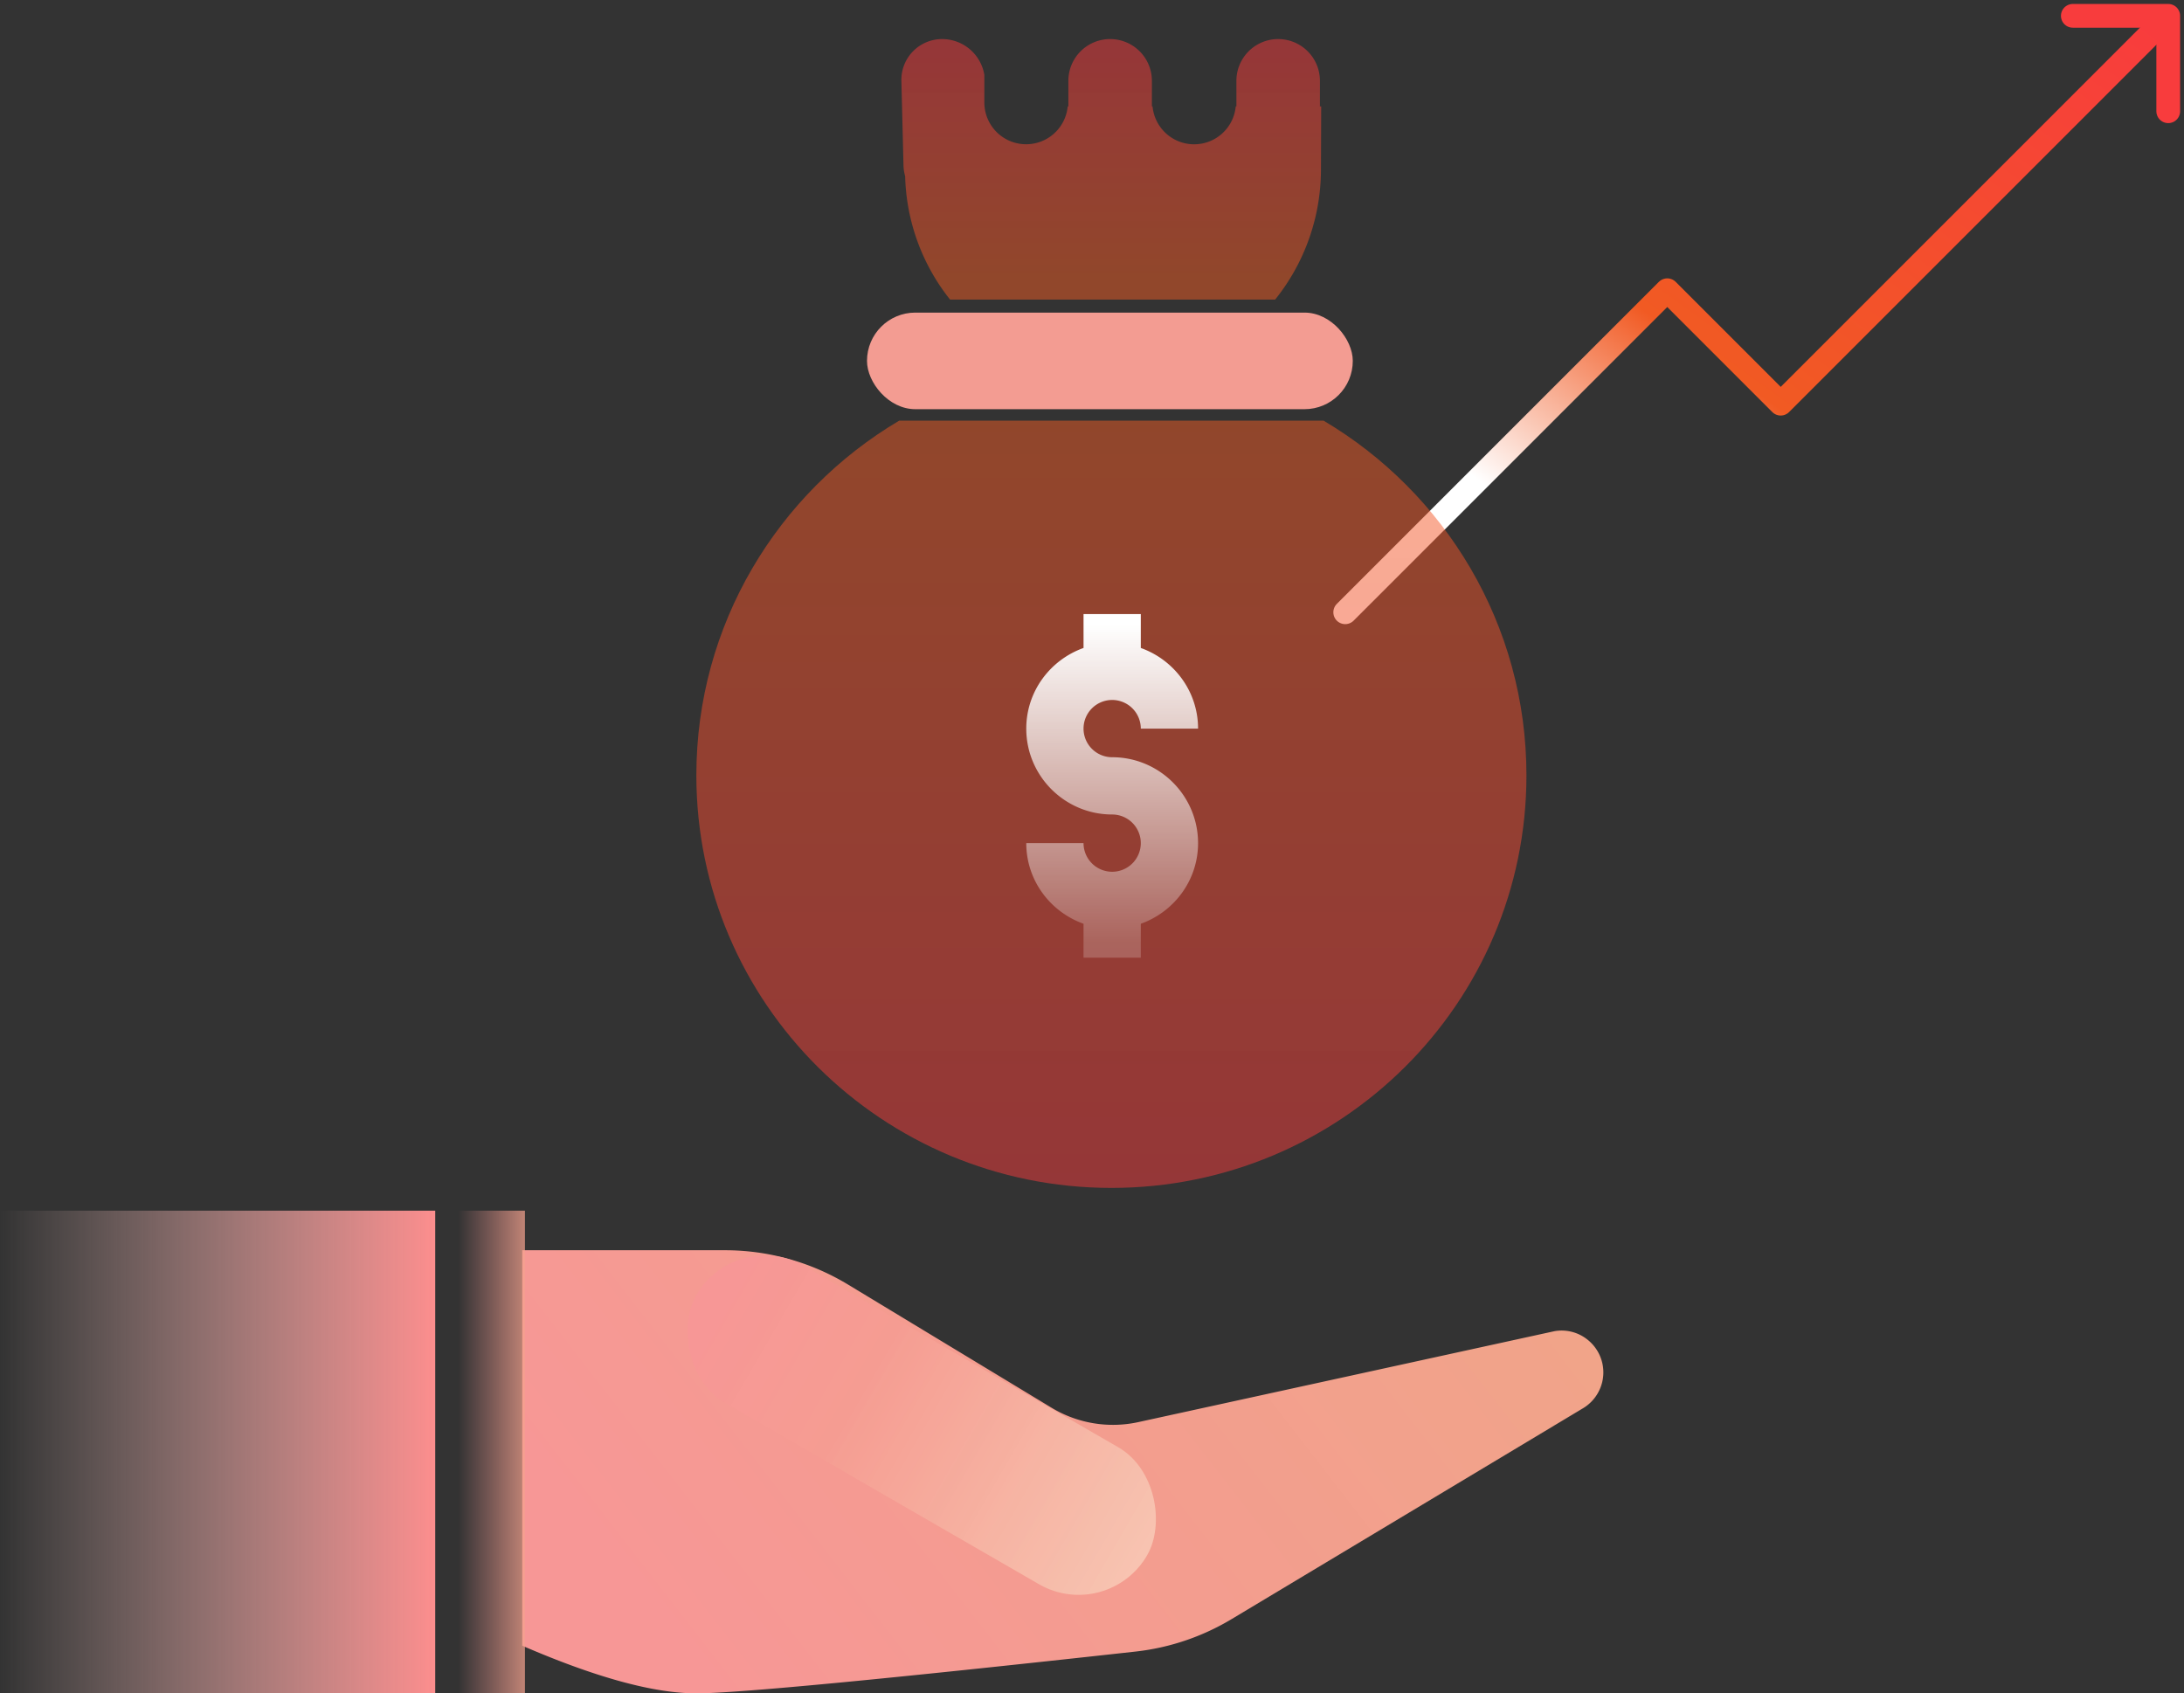<svg xmlns="http://www.w3.org/2000/svg" xmlns:xlink="http://www.w3.org/1999/xlink" width="276" height="214" viewBox="0 0 276 214">
    <rect x="0" y="0" width="276" height="214" fill="#333333" stroke="none"/>
    <defs>
        <linearGradient id="a" x1="96.336%" x2="0%" y1="19.324%" y2="50%">
            <stop offset="0%" stop-color="#F3A58A" stop-opacity=".986"/>
            <stop offset="100%" stop-color="#F79796"/>
        </linearGradient>
        <linearGradient id="b" x1="27.722%" x2="101.073%" y1="49.4%" y2="49.4%">
            <stop offset="0%" stop-color="#FCD7D2" stop-opacity="0"/>
            <stop offset="100%" stop-color="#FF8E8E"/>
        </linearGradient>
        <linearGradient id="c" x1="125.677%" x2="25.645%" y1="45.923%" y2="45.923%">
            <stop offset="0%" stop-color="#F3A58A" stop-opacity=".986"/>
            <stop offset="100%" stop-color="#F79796" stop-opacity="0"/>
        </linearGradient>
        <linearGradient id="d" x1="95.201%" x2="3.6%" y1="45.923%" y2="45.923%">
            <stop offset="0%" stop-color="#F3A58A" stop-opacity=".986"/>
            <stop offset="100%" stop-color="#F79796"/>
        </linearGradient>
        <linearGradient id="f" x1="149.701%" x2="36.206%" y1="49.4%" y2="49.4%">
            <stop offset="0%" stop-color="#FFF" stop-opacity=".6"/>
            <stop offset="100%" stop-color="#FFF" stop-opacity="0"/>
        </linearGradient>
        <rect id="e" width="65.779" height="20" x="104.594" y="17.105" rx="10"/>
        <linearGradient id="g" x1="19.511%" y1="80.745%" y2="0%">
            <stop offset="0%" stop-color="#FFF"/>
            <stop offset="30.775%" stop-color="#F15A23"/>
            <stop offset="100%" stop-color="#F83C3D"/>
        </linearGradient>
        <linearGradient id="h" x1="55.953%" x2="55.953%" y1="90.263%" y2="6.602%">
            <stop offset="0%" stop-color="#F15A23" stop-opacity=".495"/>
            <stop offset="100%" stop-color="#F83C3D" stop-opacity=".501"/>
        </linearGradient>
        <linearGradient id="i" x1="55.953%" x2="55.953%" y1="0%" y2="98.812%">
            <stop offset="0%" stop-color="#F15A23" stop-opacity=".495"/>
            <stop offset="100%" stop-color="#F83C3D" stop-opacity=".501"/>
        </linearGradient>
        <linearGradient id="j" x1="57.096%" x2="57.096%" y1="2.866%" y2="95.934%">
            <stop offset="0%" stop-color="#FFF"/>
            <stop offset="100%" stop-color="#FFF" stop-opacity=".199"/>
        </linearGradient>
    </defs>
    <g fill="none" fill-rule="evenodd">
        <path fill="url(#a)" d="M221 25l-44.381 26.629a30 30 0 0 1-12.148 4.094C132.55 59.243 114.059 61.001 109 61c-5.395-.001-12.728-2.009-22-6.022V5h25.628a30 30 0 0 1 15.534 4.335L153.88 24.9a15 15 0 0 0 10.969 1.822l52.579-11.489a5.219 5.219 0 0 1 4.306 1.162 5.272 5.272 0 0 1 1.887 4.045c0 1.87-1.004 3.619-2.62 4.56z" transform="translate(-21 153)"/>
        <path fill="url(#b)" d="M0 0h76v61H0z" transform="translate(-21 153)"/>
        <path fill="url(#c)" d="M76 0h11.337v61H76z" transform="translate(-21 153)"/>
        <g transform="rotate(30 -158.519 64.418)">
            <use fill="url(#d)" xlink:href="#e"/>
            <use fill="url(#f)" xlink:href="#e"/>
        </g>
        <g stroke-linecap="round" stroke-linejoin="round" stroke-width="3">
            <path stroke="url(#g)" d="M0 75.376l40.699-40.698 14.335 14.335 47.505-47.506" transform="translate(170 2)"/>
            <path stroke="#F83C3D" d="M261.95 2h12.058v12.059"/>
        </g>
        <g transform="translate(88 4)">
            <path fill="url(#h)" d="M73.144 33.862a26.268 26.268 0 0 0 5.791-16.392l.03-8.026h-.161V6.215a5.277 5.277 0 1 0-10.555 0v3.229h-.085a5.278 5.278 0 0 1-10.511 0h-.084V6.215a5.277 5.277 0 0 0-10.555 0v3.229h-.085a5.278 5.278 0 0 1-10.533-.486V5.465A5.411 5.411 0 0 0 31.058.938a5.148 5.148 0 0 0-5.146 5.275l.265 10.684c.012.475.085.934.21 1.37a26.06 26.06 0 0 0 5.678 15.595h41.08z"/>
            <path fill="url(#i)" d="M25.63 49.163C10.281 58.26 0 74.927 0 93.982c0 28.797 23.483 52.142 52.451 52.142s52.451-23.345 52.451-52.142c0-19.055-10.281-35.722-25.63-44.819H25.63z"/>
            <rect width="61.39" height="12.206" x="21.566" y="35.505" fill="#F39C92" rx="6.103"/>
            <path fill="url(#j)" fill-rule="nonzero" d="M52.549 91.696a3.62 3.62 0 0 1-3.619-3.618 3.62 3.62 0 0 1 3.619-3.619 3.62 3.62 0 0 1 3.618 3.619h7.237c0-4.711-3.036-8.692-7.237-10.19v-4.284H48.93v4.284c-4.2 1.498-7.237 5.479-7.237 10.19 0 5.985 4.87 10.855 10.856 10.855a3.62 3.62 0 0 1 3.618 3.619 3.62 3.62 0 0 1-3.618 3.618 3.62 3.62 0 0 1-3.619-3.618h-7.237c0 4.711 3.036 8.692 7.237 10.19v4.284h7.237v-4.284c4.201-1.498 7.237-5.479 7.237-10.19 0-5.985-4.87-10.856-10.855-10.856z"/>
        </g>
    </g>
</svg>
